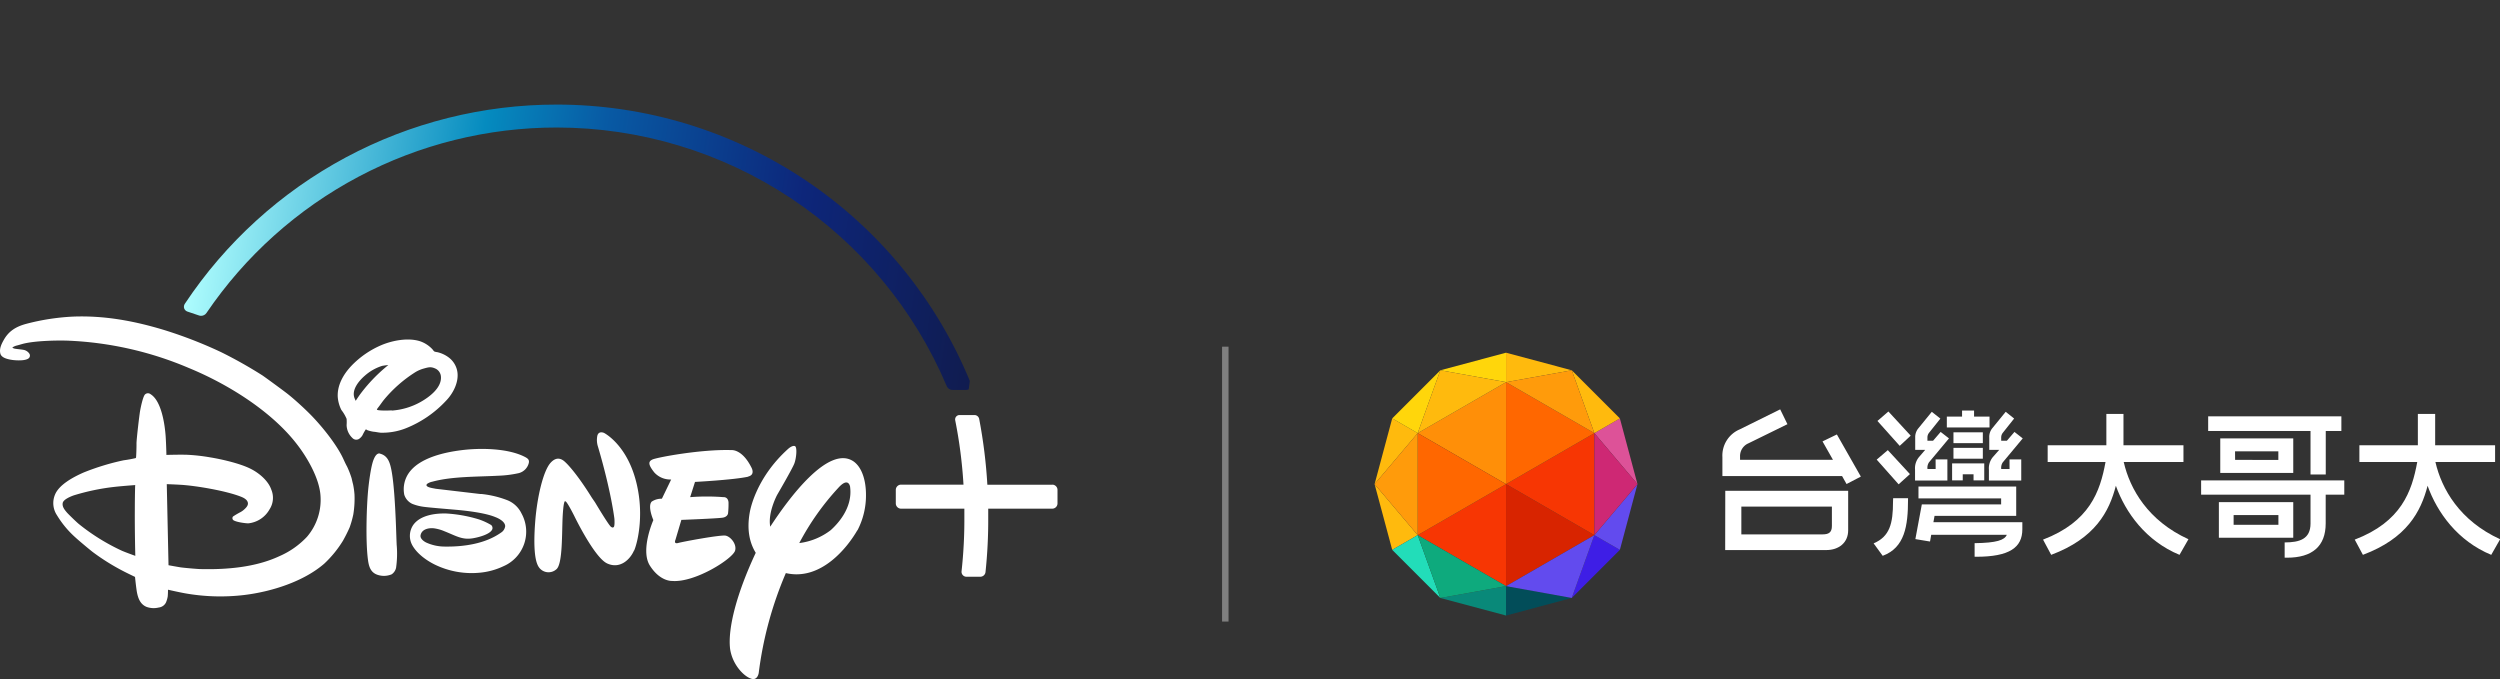 <svg xmlns="http://www.w3.org/2000/svg" xmlns:xlink="http://www.w3.org/1999/xlink" viewBox="0 0 773.05 210.02"><rect x="0" y="0" width="773.05" height="210.02" fill="#333333" stroke="none"/><defs><style>.cls-1{fill:none;}.cls-2{fill:#7f7f7f;}.cls-3{clip-path:url(#clip-path);}.cls-4{fill:#fff;}.cls-5{fill:#d82400;}.cls-6{fill:#f73603;}.cls-7{fill:#dd5298;}.cls-8{fill:#3e1ee6;}.cls-9{fill:#624bee;}.cls-10{fill:#ff8f08;}.cls-11{fill:#ff6700;}.cls-12{fill:#024d59;}.cls-13{fill:#ffba0d;}.cls-14{fill:#098979;}.cls-15{fill:#ffd60b;}.cls-16{fill:#22ddb9;}.cls-17{fill:#0eaa7d;}.cls-18{fill:#ff9b0b;}.cls-19{fill:#ce2874;}.cls-20{clip-path:url(#clip-path-3);}.cls-21{clip-path:url(#clip-path-4);}.cls-22{clip-path:url(#clip-path-5);}.cls-23{fill:url(#未命名漸層_3);}</style><clipPath id="clip-path" transform="translate(0 32.34)"><rect class="cls-1" x="425.05" y="76.71" width="348" height="81.29"/></clipPath><clipPath id="clip-path-3" transform="translate(0 32.34)"><rect class="cls-1" width="327" height="177.67"/></clipPath><clipPath id="clip-path-4" transform="translate(0 32.34)"><rect class="cls-1" width="327" height="177.67"/></clipPath><clipPath id="clip-path-5" transform="translate(0 32.34)"><path class="cls-1" d="M172.16,0a137.94,137.94,0,0,0-115,61.59A1.65,1.65,0,0,0,56.94,63a1.62,1.62,0,0,0,1,1l3.6,1.21a2.05,2.05,0,0,0,.64.11,2,2,0,0,0,1.67-.89A130.87,130.87,0,0,1,172.16,7.09a131,131,0,0,1,120.6,80,1.89,1.89,0,0,0,1.74,1.15h4.3a1.5,1.5,0,0,0,1.24-.67,1.48,1.48,0,0,0,.14-1.4A138.15,138.15,0,0,0,172.16,0Z"/></clipPath><linearGradient id="未命名漸層_3" x1="-1134.16" y1="360.5" x2="-1133.83" y2="360.5" gradientTransform="translate(-269388.34 -847893.83) rotate(-90) scale(747.75)" gradientUnits="userSpaceOnUse"><stop offset="0" stop-color="#101c50"/><stop offset="0.24" stop-color="#0d267a"/><stop offset="0.5" stop-color="#085aa4"/><stop offset="0.65" stop-color="#058bbf"/><stop offset="1" stop-color="#b1ffff"/></linearGradient></defs><g id="圖層_2" data-name="圖層 2"><g id="svg4"><rect class="cls-2" x="377.89" y="107.2" width="2" height="85"/><g id="TWM_Light_中文"><g class="cls-3"><path class="cls-4" d="M709.12,103.23H686.55v10.68h22.57Zm-18,4h13.39v2.64H691.14Z" transform="translate(0 32.34)"/><polygon class="cls-4" points="714.46 146.72 719.17 146.72 719.17 133.27 724 133.27 724 128.74 682.81 128.74 682.81 133.27 714.46 133.27 714.46 146.72"/><g class="cls-3"><path class="cls-4" d="M533.46,137.75h31.25c3.91,0,6.78-2.3,6.78-6.09V119.43h-38Zm5-13.44h28v6c0,2-1,2.59-2.87,2.59H538.46Z" transform="translate(0 32.34)"/><path class="cls-4" d="M563.56,104.15l3.22,5.68H538.06v-1a4.28,4.28,0,0,1,2.58-4.08l12.07-5.92-2.24-4.59-12.53,6.2A8.79,8.79,0,0,0,532.6,109v5.86h37l1.39,2.47,4.42-2.3L568,102Z" transform="translate(0 32.34)"/><path class="cls-4" d="M680.63,120.63h33.83v8.9c0,4.83-3.39,5.86-8,5.86v4.72h.74c7.76,0,11.95-3.51,11.95-10.58v-8.9h5.75v-4.42H680.63Z" transform="translate(0 32.34)"/><path class="cls-4" d="M656.64,110.52h18.53v-5.17H656.62v-9.7h-5.29v9.7H633.18v5.17h17.89c-1.66,9.13-4.93,18.5-19.32,24l2.52,4.71c13.62-5.12,17.93-13.37,20-21.36,3,8.37,9.34,17.09,19.68,21.36l2.76-4.83c-12.52-5.71-18.11-15.56-20-23.84" transform="translate(0 32.34)"/><path class="cls-4" d="M709.12,122.93h-23v11h23Zm-4.59,7H690.68v-3h13.85Z" transform="translate(0 32.34)"/><path class="cls-4" d="M753,110.52h18.53v-5.17H753v-9.7h-5.35v9.7H729.57v5.17h17.89c-1.66,9.13-4.94,18.5-19.33,24l2.53,4.71c13.62-5.12,17.93-13.37,20-21.36,3,8.37,9.34,17.09,19.68,21.36l2.75-4.83c-12.51-5.71-18.1-15.56-20-23.84" transform="translate(0 32.34)"/><path class="cls-4" d="M585.36,122.76c0,6.78-1,10.8-6,12.92l2.81,3.85C589,137,590,130.28,590,122.13v-.41h-4.6Z" transform="translate(0 32.34)"/><polygon class="cls-4" points="580.54 130.17 587.43 137.87 590.82 134.71 583.93 127.24 580.54 130.17"/><polygon class="cls-4" points="580.31 142.12 587.09 149.76 590.59 146.6 583.75 139.19 580.31 142.12"/><path class="cls-4" d="M598.2,127.18h25.25V118.1H593.23v3.68h25.56v1.84H594.27l-2,10.74,4.53.75.37-2.07h23.37c-.69,1.62-3.09,2.49-9.95,2.58v4.2h.52c10.28,0,14.24-2.87,14.24-8.5v-2.19H597.85Z" transform="translate(0 32.34)"/><polygon class="cls-4" points="602 132.18 602 128.82 606.71 128.82 606.71 126.95 610.42 126.95 610.42 128.82 615.2 128.82 615.2 132.18 602 132.18"/><polygon class="cls-4" points="610.26 148.54 610.26 146.66 606.92 146.66 606.92 148.54 603.63 148.54 603.63 143.29 613.57 143.29 613.57 148.54 610.26 148.54"/><rect class="cls-4" x="604.05" y="138.49" width="9.08" height="3.35"/><rect class="cls-4" x="604.05" y="133.68" width="9.08" height="3.35"/><path class="cls-4" d="M598.54,112.68H596v-.14a3,3,0,0,1,.48-1.91l6.18-7.41-2.57-2-2.34,2.72H596V103a2.3,2.3,0,0,1,.54-1.56L600,97.1,597.35,95,593.28,100a4.26,4.26,0,0,0-1.06,2.94v3.83h3.08L593.39,109a5.4,5.4,0,0,0-1.22,3.88v3.36h10v-6.53h-3.64Z" transform="translate(0 32.34)"/><path class="cls-4" d="M621.39,112.68h-2.58v-.14a3,3,0,0,1,.49-1.91l6.17-7.41-2.56-2-2.34,2.72h-1.76V103a2.35,2.35,0,0,1,.54-1.56l3.46-4.36L620.2,95,616.12,100a4.25,4.25,0,0,0-1,2.94v3.83h3.08L616.23,109a5.45,5.45,0,0,0-1.22,3.88v3.36h10v-6.53h-3.63Z" transform="translate(0 32.34)"/><polygon class="cls-5" points="493.01 165.47 465.7 149.7 465.7 181.24 493.01 165.47"/><polygon class="cls-6" points="438.38 165.47 438.38 165.47 465.7 181.24 465.7 149.7 438.38 165.47"/><polygon class="cls-7" points="506.34 149.7 500.9 129.38 493.01 133.93 506.34 149.7"/><polygon class="cls-8" points="493.01 165.47 486.02 184.9 500.9 170.02 493.01 165.47"/><polygon class="cls-9" points="500.9 170.02 506.34 149.7 493.01 165.47 500.9 170.02"/><polygon class="cls-10" points="465.7 118.17 438.38 133.93 465.7 149.7 465.7 118.17"/><polygon class="cls-6" points="493.01 165.47 493.01 133.93 465.7 149.7 493.01 165.47"/><polygon class="cls-11" points="438.38 133.93 438.38 165.47 465.7 149.7 438.38 133.93"/><polygon class="cls-12" points="465.7 190.34 486.02 184.9 465.7 181.24 465.7 190.34"/><polygon class="cls-13" points="493.01 133.93 500.9 129.38 486.02 114.5 493.01 133.93"/><polygon class="cls-11" points="493.01 133.93 493.01 133.93 465.7 118.17 465.7 149.7 493.01 133.93"/><polygon class="cls-13" points="430.5 129.38 425.05 149.7 438.39 133.93 430.5 129.38"/><polygon class="cls-14" points="465.7 181.24 445.38 184.9 465.7 190.34 465.7 181.24"/><polygon class="cls-15" points="438.38 133.93 445.38 114.5 430.5 129.38 438.38 133.93"/><polygon class="cls-15" points="465.7 109.06 445.38 114.5 465.7 118.16 465.7 109.06"/><polygon class="cls-13" points="425.05 149.7 430.5 170.02 438.38 165.47 425.05 149.7"/><polygon class="cls-16" points="438.38 165.47 430.5 170.02 445.38 184.9 438.38 165.47"/><polygon class="cls-13" points="486.02 114.5 465.7 109.06 465.7 118.17 486.02 114.5"/><polygon class="cls-9" points="465.7 181.24 486.02 184.9 493.01 165.47 465.7 181.24"/><polygon class="cls-17" points="438.38 165.47 445.38 184.9 465.7 181.24 438.38 165.47"/><polygon class="cls-18" points="493.01 133.93 486.02 114.5 465.7 118.17 493.01 133.93"/><polygon class="cls-19" points="493.01 133.93 493.01 165.47 506.34 149.7 493.01 133.93"/><polygon class="cls-13" points="465.7 118.17 445.38 114.5 438.38 133.93 465.7 118.17"/><polygon class="cls-18" points="438.38 165.47 438.38 133.93 425.05 149.7 438.38 165.47"/></g></g></g><g id="D__white" data-name="D+_white"><g class="cls-20"><g class="cls-21"><path class="cls-4" d="M148.45,120.41l.4,0a31.07,31.07,0,0,1,8.05,1.93,8.28,8.28,0,0,1,4.36,4.09,11.64,11.64,0,0,1-5.59,16.32,21.66,21.66,0,0,1-7.32,2,26,26,0,0,1-13.82-2.47c-2.47-1.2-5.48-3.28-7-5.95a6,6,0,0,1,.28-6.38c2.17-3,6.82-3.62,10.32-3.5a43.09,43.09,0,0,1,10,1.83,20.19,20.19,0,0,1,3.75,1.73,1.26,1.26,0,0,1,.38,1.22c-.58,1.77-4.88,2.7-6.13,2.89-3.32.51-5.05-.75-8.83-2.24a12.56,12.56,0,0,0-3.14-.86c-1.72-.17-3.79.31-4.12,2.19-.16,1,1,1.87,1.83,2.25a13.93,13.93,0,0,0,5.68,1.21c5.89.09,12.52-.88,17.34-4.29a2.74,2.74,0,0,0,1.32-2c0-1.76-3.06-2.83-3.06-2.83-3.25-1.36-9.25-2-12.34-2.27-3.25-.28-8.35-.7-9.58-.88a14.57,14.57,0,0,1-3.73-.93,4.64,4.64,0,0,1-2.49-2.83,8.81,8.81,0,0,1,1.39-6.7c3.22-4.64,10.77-6.4,16.41-7.09,5.46-.68,14.28-.68,19.64,2.17.83.45,1.25.86,1.08,1.74a4.29,4.29,0,0,1-3.11,3.2,34,34,0,0,1-6.32.8c-6.46.36-14.27.17-20.43,1.85a4.3,4.3,0,0,0-1.58.66c-1,1,1.79,1.35,2.38,1.47a2.44,2.44,0,0,0,.39.07l13.6,1.6M110,91.59s1-1.58,1.94-2.77a49.33,49.33,0,0,1,6.69-7.07c.67-.58,1.45-1.22,1.45-1.22s-1.23.13-1.93.27a14.69,14.69,0,0,0-5.3,3c-2,1.72-4.21,4.51-3.21,7,.14.35.36.82.36.82m11.15,3a21.26,21.26,0,0,0,8.9-2.66c2.71-1.52,6.69-4.47,6.28-8a2.94,2.94,0,0,0-1.79-2.37c-1.21-.52-1.84-.44-3.39,0a10.41,10.41,0,0,0-2.68,1.13,41.06,41.06,0,0,0-9.91,8.76c-.55.72-1.11,1.54-1.55,2.1-.27.34-.49.65-.46.74.1.35,3.36.32,4.6.23m-8.07,5.93a13.91,13.91,0,0,0-1,1.78,3.33,3.33,0,0,1-.78.9,1.62,1.62,0,0,1-2.32-.06,5.67,5.67,0,0,1-1.8-4,13.18,13.18,0,0,0,0-1.91,12.07,12.07,0,0,0-1.62-2.76,10.74,10.74,0,0,1-1.12-4c-.2-3.65,1.72-7,4.22-9.65A28.09,28.09,0,0,1,118,74.35c3.39-1.42,8.34-2.39,12.06-1.11a9.3,9.3,0,0,1,3.74,2.52,2.55,2.55,0,0,0,.51.59,3.9,3.9,0,0,0,.94.21,9.36,9.36,0,0,1,3.59,1.7,6.89,6.89,0,0,1,2.52,4c.71,3.37-1.23,7.06-3.44,9.32a34.23,34.23,0,0,1-12.37,8.49,19.77,19.77,0,0,1-7.85,1.39c-.75-.06-1.52-.26-2.25-.31a10,10,0,0,1-1.88-.48c-.18-.14-.41-.26-.46-.21m4.33,7.47a2.72,2.72,0,0,1,.57.17c1.7.64,2.4,2.21,2.81,3.94,1,4,1.39,12.87,1.55,16.34.12,2.61.18,5.17.29,7.75a30.66,30.66,0,0,1-.19,7.12,3.28,3.28,0,0,1-1.36,2,6.14,6.14,0,0,1-3.65.35c-2.48-.51-3.29-2.11-3.64-4.57-.85-5.87-.44-17.38.06-22.24.16-1.6.77-6.74,1.6-8.9.29-.72.9-2.19,2-2m-75.62,9.76s-3.7.26-6.25.54a68.64,68.64,0,0,0-12.84,2.66c-1.05.38-3.19,1.27-3.38,2.36s.5,2,1.28,2.91c.44.52,3,3,3.69,3.56A63.91,63.91,0,0,0,37.78,138c1.53.64,4.06,1.54,4.06,1.54s-.19-7.21-.15-14.31c0-3.74.1-7.45.1-7.45m67.83,2.87a30.23,30.23,0,0,1-.37,6.08,29.75,29.75,0,0,1-1.13,4c-.68,1.56-1.35,2.84-2.06,4.12a34.06,34.06,0,0,1-5.81,7.12c-6.37,5.51-16.23,8.64-24.68,9.67a62.54,62.54,0,0,1-18.42-.53c-2.09-.38-5.2-1.1-5.2-1.1s0,1.25-.09,2.12a8.8,8.8,0,0,1-.52,1.79,2.82,2.82,0,0,1-2.23,1.59,6.54,6.54,0,0,1-3.8-.19c-1.93-.81-2.62-2.62-3-4.7-.27-1.67-.56-4.57-.56-4.57s-1.44-.69-2.65-1.29a68,68,0,0,1-10.3-6.31c-.85-.63-4.51-3.7-5.32-4.46a30,30,0,0,1-5.86-7,6.75,6.75,0,0,1-.63-6.33c1.26-3.17,5.8-5.55,8.91-6.91a74.5,74.5,0,0,1,12.33-3.76,37,37,0,0,0,3.69-.67l.13-.12c.07-.1.18-3.24.16-4.38s.84-8.54,1.11-10.11c.15-.85.79-4.11,1.45-5a1.3,1.3,0,0,1,1.8-.15c3.38,2.1,4.41,9.4,4.66,13.11.15,2.26.23,5.66.23,5.66s3.88-.12,6.26-.05a56.44,56.44,0,0,1,7.29.81c3.08.49,9.08,1.8,12.53,3.55,2.84,1.43,5.49,3.86,6.35,6.42a6.53,6.53,0,0,1-.54,6.1,8.52,8.52,0,0,1-6.58,4.33c-.78,0-3.72-.35-4.63-1a.81.81,0,0,1-.08-1.12A24.41,24.41,0,0,1,74.39,126a5.46,5.46,0,0,0,1.06-.75c.67-.59,1.28-1.25,1.21-2-.09-1-1.15-1.61-2.15-2-4.7-1.86-14.09-3.42-18.63-3.68-1.78-.11-4.31-.2-4.31-.2l.54,25.07s2.09.39,3.73.66c.95.14,4.95.5,6,.53,8.1.21,17.14-.51,24.58-4a25.68,25.68,0,0,0,8.52-6,17.56,17.56,0,0,0,4.14-13c-.46-5.35-4.22-11.69-7.23-15.56C83.93,94.75,70.32,86.35,58.34,81.43A106.55,106.55,0,0,0,21.07,73c-3.35-.12-10.64,0-14.32,1.07-.53.14-1.06.32-1.55.43A4.15,4.15,0,0,0,4,75a2.45,2.45,0,0,0-.19.17,4.64,4.64,0,0,0,.45.22c.39.17,2,.27,2.88.43a2.76,2.76,0,0,1,1.87,1.1,1.11,1.11,0,0,1,0,1.39c-.84,1-4,.84-5.36.63S.44,78.29.11,77c-.38-1.47.32-2.92,1.07-4.25,1.52-2.68,3.7-4.07,6.89-4.94A69.73,69.73,0,0,1,22.6,65.56c9.69-.37,18.85,1.32,28.24,4.17a135.74,135.74,0,0,1,17.55,6.83,138.07,138.07,0,0,1,12.78,7.2c1,.68,7.06,5.11,8,5.89,2,1.6,4.51,3.9,6.36,5.73,3.59,3.55,8,9,10.21,13.31.52,1,.92,2.06,1.59,3.26a28.07,28.07,0,0,1,1.39,3.57c.16.7.4,1.74.43,1.78a24.08,24.08,0,0,1,.47,3.3m121.75-5.54c-4.53,1-16.46,1.62-16.46,1.62l-1.5,4.71a66.18,66.18,0,0,1,10.29,0s1.41-.17,1.57,1.59a26.38,26.38,0,0,1-.14,3.4s-.09,1.07-1.59,1.34-12.85.7-12.85.7l-1.82,6.14s-.67,1.42.84,1,13.15-2.58,14.68-2.27,3.46,2.6,2.93,4.59c-.62,2.47-12.35,10-19.49,9.42,0,0-3.75.25-6.92-4.82-2.95-4.82,1.12-14,1.12-14s-1.87-4.26-.51-5.71a5.51,5.51,0,0,1,3.15-.9l2.87-5.94a6.69,6.69,0,0,1-5.22-2.18c-1.81-2.29-2-3.34-.57-4s15.11-3.22,24.49-2.91c0,0,3.26-.32,6.09,5.34,0,0,1.37,2.29-1,2.84m-35.28,22.86c-1.2,2.82-4.37,5.84-8.32,4s-10.1-14.57-10.1-14.57-2.35-4.73-2.8-4.61c0,0-.51-.93-.82,4.25s.06,15.19-2,16.77a3.63,3.63,0,0,1-5.52-.89c-1.11-1.83-1.58-6.16-1-13.78s2.48-15.75,4.75-18.27,4.08-.69,4.78,0c0,0,3,2.74,8,10.79L184,123s4.53,7.61,5,7.59c0,0,.37.35.7.1.48-.14.29-2.58.29-2.58s-.94-8.29-5.08-22.32a6.63,6.63,0,0,1-.2-3.39c.42-1.65,2.08-.87,2.08-.87s6.41,3.22,9.52,13.65,1,19.86-.21,22.71m69-6.25c-2.92,5.09-11.15,15.75-22.1,13.23a114.06,114.06,0,0,0-8.39,30.9s-.38,2.58-2.52,1.68c-2.12-.74-5.62-4.27-6.33-9.16-.76-6.41,2.1-17.26,7.93-29.69-1.7-2.77-2.86-6.73-1.87-12.36,0,0,1.47-10.46,12-19.88,0,0,1.26-1.09,2-.75s.43,3.74-.2,5.39-5.34,9.74-5.34,9.74-2.92,5.47-2.1,9.78c5.51-8.47,18-25.54,25.79-20.16,2.61,1.87,3.81,5.92,3.81,10.3a23.37,23.37,0,0,1-2.64,11m-2.26-13.42s-.43-3.36-3.73.35a80,80,0,0,0-12,17,20.08,20.08,0,0,0,9.73-4c2-1.81,6.81-6.74,6-13.29m62.56-.76H305.31a156.76,156.76,0,0,0-2.52-20.3A1.49,1.49,0,0,0,301.33,96H296.7a1.36,1.36,0,0,0-1.33,1.62,146,146,0,0,1,2.56,19.9h-19.3a1.63,1.63,0,0,0-1.63,1.63v4.17a1.63,1.63,0,0,0,1.63,1.63H298.2c0,1,0,2,0,2.82a145.12,145.12,0,0,1-.87,16.55,1.51,1.51,0,0,0,.39,1.18,1.49,1.49,0,0,0,1.12.5h4.28a1.62,1.62,0,0,0,1.62-1.46,153,153,0,0,0,.84-16.77c0-.87,0-1.79,0-2.82h19.79a1.63,1.63,0,0,0,1.63-1.63v-4.17a1.63,1.63,0,0,0-1.63-1.63" transform="translate(0 32.34)"/></g><g class="cls-22"><rect class="cls-23" x="118.55" y="-82.51" width="120.04" height="253.21" transform="matrix(0.13, -0.99, 0.99, 0.13, 110.95, 247.5)"/></g></g></g></g></g></svg>